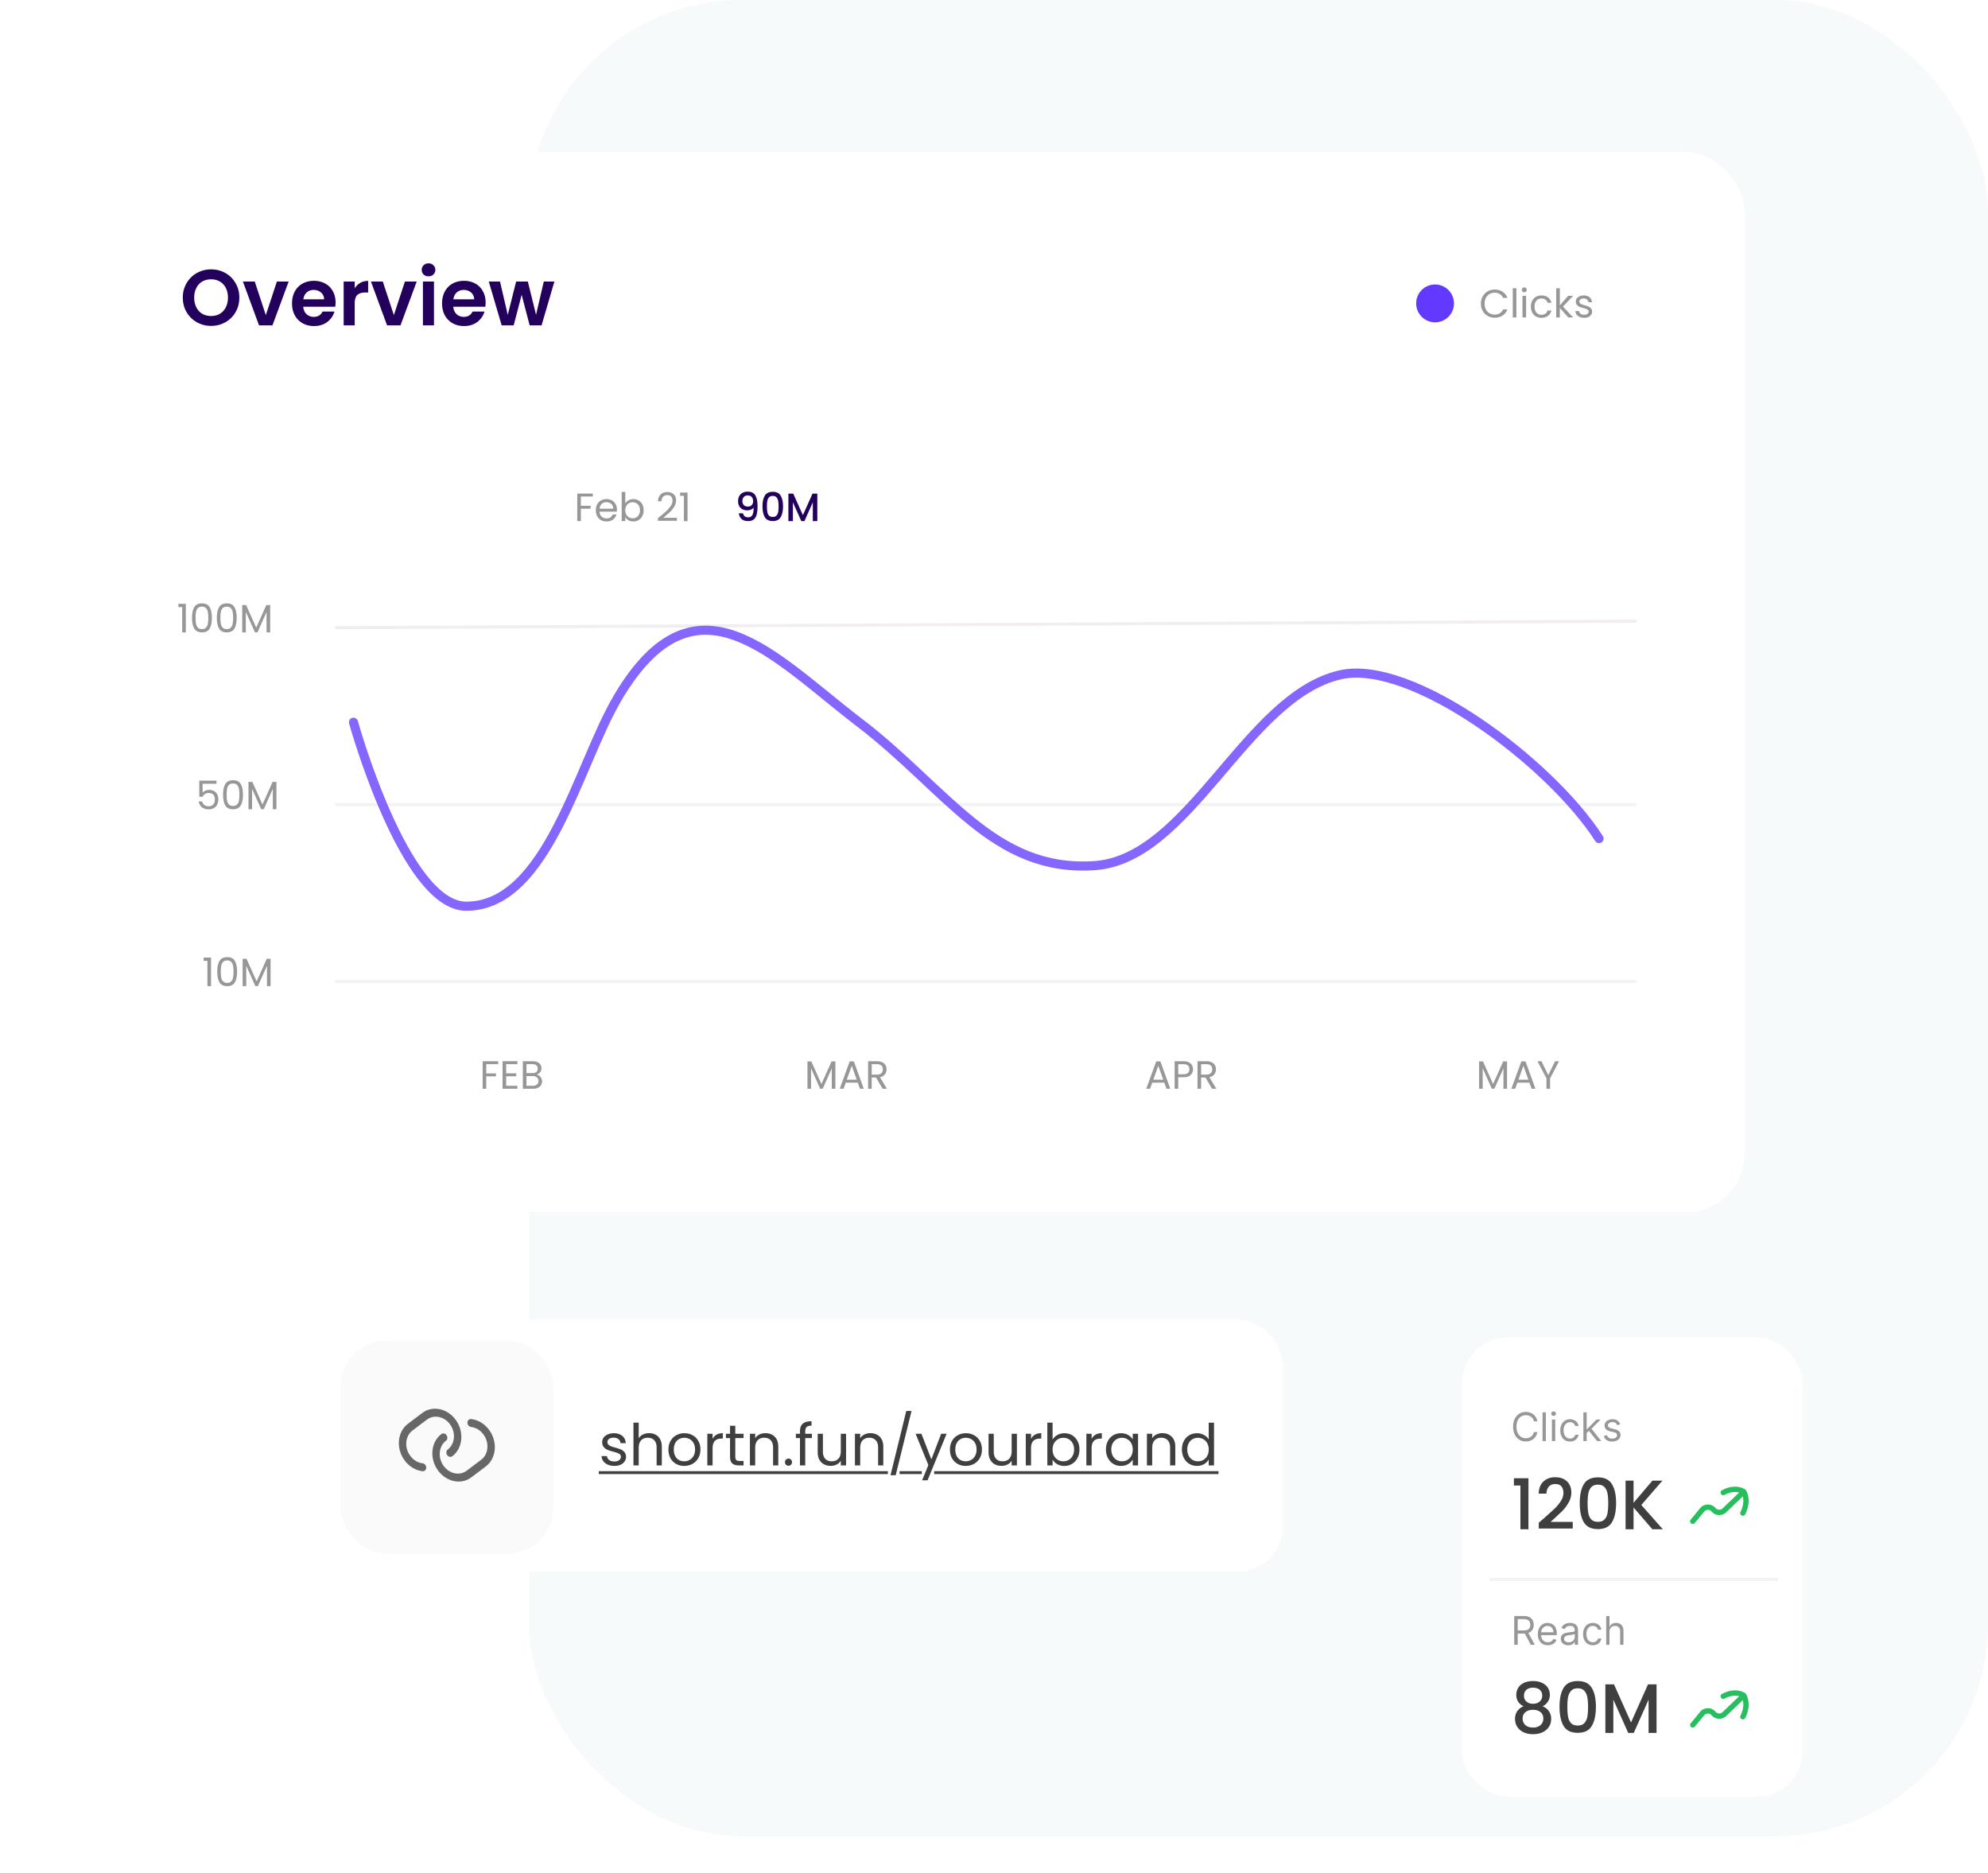 <svg xmlns="http://www.w3.org/2000/svg" width="654" height="616" fill="none" xmlns:v="https://vecta.io/nano"><style><![CDATA[.B{fill:#979699}.C{color-interpolation-filters:sRGB}.D{flood-opacity:0}.E{fill:#3f3f3f}.F{stroke-linecap:round}.G{stroke-opacity:.11}]]></style><rect x="174" width="480" height="604" rx="70" fill="#f5f8fa" fill-opacity=".8"/><g filter="url(#A)"><rect x="103" y="430" width="319" height="83" rx="15" fill="#fff"/><path d="M202.149 478.171c-.798 0-1.514-.133-2.147-.399-.633-.279-1.134-.659-1.501-1.14-.367-.494-.57-1.058-.608-1.691h1.786a1.76 1.76 0 0 0 .722 1.273c.443.329 1.02.494 1.729.494.659 0 1.178-.146 1.558-.437s.57-.659.57-1.102c0-.456-.203-.792-.608-1.007-.405-.228-1.032-.45-1.881-.665-.773-.203-1.406-.405-1.9-.608-.481-.215-.899-.526-1.254-.931-.342-.418-.513-.963-.513-1.634a2.46 2.46 0 0 1 .475-1.463c.317-.443.766-.792 1.349-1.045.583-.266 1.248-.399 1.995-.399 1.153 0 2.084.291 2.793.874s1.089 1.381 1.14 2.394h-1.729c-.038-.545-.26-.982-.665-1.311-.393-.329-.925-.494-1.596-.494-.621 0-1.115.133-1.482.399s-.551.614-.551 1.045c0 .342.108.627.323.855.228.215.507.393.836.532a18.32 18.32 0 0 0 1.406.437c.747.203 1.355.405 1.824.608.469.19.868.481 1.197.874.342.393.519.906.532 1.539 0 .57-.158 1.083-.475 1.539s-.766.817-1.349 1.083c-.57.253-1.229.38-1.976.38zm11.409-10.773c.785 0 1.494.171 2.128.513.633.329 1.127.83 1.482 1.501.367.671.551 1.488.551 2.451V478h-1.71v-5.89c0-1.039-.26-1.83-.779-2.375-.52-.557-1.229-.836-2.128-.836-.912 0-1.641.285-2.185.855-.532.57-.798 1.4-.798 2.489V478h-1.729v-14.06h1.729v5.13c.342-.532.81-.944 1.406-1.235.608-.291 1.285-.437 2.033-.437zm11.526 10.773c-.975 0-1.862-.222-2.66-.665a4.83 4.83 0 0 1-1.862-1.881c-.443-.823-.665-1.773-.665-2.85 0-1.064.228-2.001.684-2.812.469-.823 1.102-1.45 1.9-1.881.798-.443 1.691-.665 2.679-.665s1.881.222 2.679.665c.798.431 1.425 1.051 1.881 1.862.469.811.703 1.754.703 2.831s-.241 2.027-.722 2.85c-.469.811-1.108 1.438-1.919 1.881s-1.71.665-2.698.665zm0-1.52c.621 0 1.203-.146 1.748-.437s.982-.728 1.311-1.311c.342-.583.513-1.292.513-2.128s-.165-1.545-.494-2.128-.76-1.013-1.292-1.292c-.532-.291-1.108-.437-1.729-.437-.633 0-1.216.146-1.748.437-.519.279-.937.709-1.254 1.292s-.475 1.292-.475 2.128c0 .849.152 1.564.456 2.147.317.583.735 1.02 1.254 1.311.519.279 1.089.418 1.71.418zm9.341-7.372c.304-.595.735-1.058 1.292-1.387.57-.329 1.261-.494 2.071-.494v1.786h-.456c-1.938 0-2.907 1.051-2.907 3.154V478h-1.729v-10.412h1.729v1.691zm7.468-.266v6.137c0 .507.108.868.323 1.083.216.203.589.304 1.121.304h1.273V478h-1.558c-.962 0-1.684-.222-2.166-.665s-.722-1.172-.722-2.185v-6.137h-1.349v-1.425h1.349v-2.622h1.729v2.622h2.717v1.425h-2.717zm9.885-1.615c1.267 0 2.293.386 3.078 1.159.786.76 1.178 1.862 1.178 3.306V478h-1.71v-5.89c0-1.039-.259-1.83-.779-2.375-.519-.557-1.228-.836-2.128-.836-.912 0-1.64.285-2.185.855-.532.57-.798 1.4-.798 2.489V478h-1.729v-10.412h1.729v1.482a3.45 3.45 0 0 1 1.387-1.235c.596-.291 1.248-.437 1.957-.437zm7.632 10.716c-.33 0-.608-.114-.836-.342s-.342-.507-.342-.836.114-.608.342-.836.506-.342.836-.342c.316 0 .582.114.798.342.228.228.342.507.342.836s-.114.608-.342.836c-.216.228-.482.342-.798.342zm7.675-9.101H264.9V478h-1.729v-8.987h-1.349v-1.425h1.349v-.741c0-1.165.297-2.014.893-2.546.608-.545 1.577-.817 2.907-.817v1.444c-.76 0-1.299.152-1.615.456-.304.291-.456.779-.456 1.463v.741h2.185v1.425zm11.25-1.425V478h-1.729v-1.539c-.33.532-.792.95-1.387 1.254-.583.291-1.229.437-1.938.437-.811 0-1.539-.165-2.185-.494-.646-.342-1.159-.849-1.539-1.52-.368-.671-.551-1.488-.551-2.451v-6.099h1.71v5.871c0 1.026.259 1.818.779 2.375.519.545 1.228.817 2.128.817.924 0 1.653-.285 2.185-.855s.798-1.4.798-2.489v-5.719h1.729zm7.992-.19c1.267 0 2.293.386 3.078 1.159.785.76 1.178 1.862 1.178 3.306V478h-1.71v-5.89c0-1.039-.26-1.83-.779-2.375-.519-.557-1.229-.836-2.128-.836-.912 0-1.64.285-2.185.855-.532.57-.798 1.4-.798 2.489V478h-1.729v-10.412h1.729v1.482c.342-.532.804-.944 1.387-1.235.595-.291 1.248-.437 1.957-.437zm13.54-7.296l-5.206 21.128h-1.71l5.187-21.128h1.729zm11.544 7.486l-6.27 15.314h-1.786l2.052-5.016-4.199-10.298h1.919l3.268 8.436 3.23-8.436h1.786zm6.28 10.583c-.976 0-1.862-.222-2.66-.665-.786-.443-1.406-1.07-1.862-1.881-.444-.823-.665-1.773-.665-2.85 0-1.064.228-2.001.684-2.812a4.76 4.76 0 0 1 1.9-1.881c.798-.443 1.691-.665 2.679-.665s1.881.222 2.679.665c.798.431 1.425 1.051 1.881 1.862.468.811.703 1.754.703 2.831s-.241 2.027-.722 2.85c-.469.811-1.109 1.438-1.919 1.881s-1.71.665-2.698.665zm0-1.52c.62 0 1.203-.146 1.748-.437s.981-.728 1.311-1.311c.342-.583.513-1.292.513-2.128s-.165-1.545-.494-2.128-.76-1.013-1.292-1.292c-.532-.291-1.109-.437-1.729-.437a3.58 3.58 0 0 0-1.748.437c-.52.279-.938.709-1.254 1.292s-.475 1.292-.475 2.128c0 .849.152 1.564.456 2.147.316.583.734 1.02 1.254 1.311.519.279 1.089.418 1.71.418zm16.846-9.063V478h-1.729v-1.539c-.329.532-.792.95-1.387 1.254-.583.291-1.229.437-1.938.437-.811 0-1.539-.165-2.185-.494-.646-.342-1.159-.849-1.539-1.52-.367-.671-.551-1.488-.551-2.451v-6.099h1.71v5.871c0 1.026.26 1.818.779 2.375.519.545 1.229.817 2.128.817.925 0 1.653-.285 2.185-.855s.798-1.4.798-2.489v-5.719h1.729zm4.648 1.691c.304-.595.735-1.058 1.292-1.387.57-.329 1.26-.494 2.071-.494v1.786h-.456c-1.938 0-2.907 1.051-2.907 3.154V478h-1.729v-10.412h1.729v1.691zm7.088.247c.355-.621.874-1.127 1.558-1.52s1.463-.589 2.337-.589c.937 0 1.78.222 2.527.665s1.336 1.07 1.767 1.881c.431.798.646 1.729.646 2.793 0 1.051-.215 1.989-.646 2.812s-1.026 1.463-1.786 1.919c-.747.456-1.583.684-2.508.684-.899 0-1.691-.196-2.375-.589-.671-.393-1.178-.893-1.52-1.501V478h-1.729v-14.06h1.729v5.586zm7.068 3.23c0-.785-.158-1.469-.475-2.052s-.747-1.026-1.292-1.33c-.532-.304-1.121-.456-1.767-.456-.633 0-1.222.158-1.767.475-.532.304-.963.754-1.292 1.349-.317.583-.475 1.26-.475 2.033 0 .785.158 1.476.475 2.071.329.583.76 1.032 1.292 1.349a3.57 3.57 0 0 0 1.767.456c.646 0 1.235-.152 1.767-.456a3.4 3.4 0 0 0 1.292-1.349c.317-.595.475-1.292.475-2.09zm5.772-3.477c.304-.595.735-1.058 1.292-1.387.57-.329 1.26-.494 2.071-.494v1.786h-.456c-1.938 0-2.907 1.051-2.907 3.154V478h-1.729v-10.412h1.729v1.691zm4.713 3.477c0-1.064.215-1.995.646-2.793.43-.811 1.019-1.438 1.767-1.881.76-.443 1.602-.665 2.527-.665.912 0 1.703.196 2.375.589s1.171.887 1.501 1.482v-1.9h1.748V478h-1.748v-1.938c-.342.608-.855 1.115-1.539 1.52-.672.393-1.457.589-2.356.589-.925 0-1.761-.228-2.508-.684s-1.337-1.096-1.767-1.919-.646-1.761-.646-2.812zm8.816.019c0-.785-.159-1.469-.475-2.052s-.748-1.026-1.292-1.33c-.532-.317-1.121-.475-1.767-.475s-1.235.152-1.767.456-.957.747-1.273 1.33-.475 1.267-.475 2.052c0 .798.158 1.495.475 2.09.316.583.741 1.032 1.273 1.349.532.304 1.121.456 1.767.456s1.235-.152 1.767-.456c.544-.317.975-.766 1.292-1.349.316-.595.475-1.286.475-2.071zm9.743-5.377c1.266 0 2.292.386 3.078 1.159.785.76 1.178 1.862 1.178 3.306V478h-1.71v-5.89c0-1.039-.26-1.83-.779-2.375-.52-.557-1.229-.836-2.128-.836-.912 0-1.641.285-2.185.855-.532.57-.798 1.4-.798 2.489V478h-1.729v-10.412h1.729v1.482c.342-.532.804-.944 1.387-1.235.595-.291 1.247-.437 1.957-.437zm6.434 5.358c0-1.064.215-1.995.646-2.793.431-.811 1.02-1.438 1.767-1.881.76-.443 1.609-.665 2.546-.665.811 0 1.564.19 2.261.57.697.367 1.229.855 1.596 1.463v-5.51h1.748V478h-1.748v-1.957c-.342.621-.849 1.134-1.52 1.539-.671.393-1.457.589-2.356.589-.925 0-1.767-.228-2.527-.684-.747-.456-1.336-1.096-1.767-1.919s-.646-1.761-.646-2.812zm8.816.019c0-.785-.158-1.469-.475-2.052s-.747-1.026-1.292-1.33c-.532-.317-1.121-.475-1.767-.475s-1.235.152-1.767.456-.956.747-1.273 1.33-.475 1.267-.475 2.052c0 .798.158 1.495.475 2.09.317.583.741 1.032 1.273 1.349.532.304 1.121.456 1.767.456s1.235-.152 1.767-.456a3.4 3.4 0 0 0 1.292-1.349c.317-.595.475-1.286.475-2.071z" class="E"/><path d="M197 479.9h95.097v.95H197v-.95zm98.942 0h7.303v.95h-7.303v-.95zm11.375 0h93.529v.95h-93.529v-.95z" class="E"/><rect x="112" y="437" width="70" height="70" rx="15" fill="#fafafa"/><path d="M161.066 466.552c2.72 3.925 2.162 9.211-1.246 11.785l-4.753 3.589c-3.408 2.573-8.394 1.474-11.114-2.451s-2.162-9.211 1.245-11.784c.525-.396 1.29-.229 1.71.377s.333 1.417-.192 1.813c-2.359 1.781-2.745 5.442-.862 8.158s5.336 3.479 7.694 1.697l4.754-3.589c2.359-1.782 2.746-5.442.862-8.159-1.023-1.476-2.551-2.433-4.192-2.627-.672-.079-1.207-.726-1.196-1.445s.565-1.235 1.236-1.159c2.369.28 4.576 1.663 6.054 3.795zm-22.038 10.757c-1.64-.193-3.169-1.151-4.192-2.627-1.884-2.717-1.497-6.377.862-8.159l4.754-3.589c2.358-1.782 5.811-1.02 7.694 1.697s1.497 6.377-.862 8.158c-.525.396-.612 1.207-.192 1.813s1.185.773 1.71.377c3.407-2.573 3.966-7.86 1.245-11.784s-7.706-5.025-11.114-2.451l-4.753 3.589c-3.408 2.573-3.966 7.86-1.246 11.785 1.478 2.131 3.684 3.514 6.054 3.795.294.033.565-.045.778-.206.274-.207.452-.548.458-.951.011-.719-.525-1.367-1.196-1.446v-.001z" fill="#676767"/></g><g filter="url(#B)"><g clip-path="url(#G)"><path stroke="#bebebe" stroke-width=".5" d="M289.25 210v116"/><g filter="url(#C)"><circle cx="289" cy="196" r="8" fill="#3e00c2"/><circle cx="289" cy="196" r="5.5" stroke="#fff" stroke-width="5"/></g><rect width="778.015" height="348.551" rx="12" transform="matrix(1 0 0 -1 25 394.551)" fill="#fff"/><path d="M69.451 103.191c-1.699 0-3.259-.399-4.68-1.196a8.96 8.96 0 0 1-3.38-3.303c-.832-1.421-1.248-3.025-1.248-4.81 0-1.768.416-3.354 1.248-4.758a8.9 8.9 0 0 1 3.38-3.328c1.421-.797 2.981-1.196 4.68-1.196 1.716 0 3.276.399 4.68 1.196 1.421.797 2.539 1.907 3.354 3.328.832 1.404 1.248 2.99 1.248 4.758 0 1.785-.416 3.389-1.248 4.81a8.77 8.77 0 0 1-3.354 3.303c-1.421.797-2.981 1.196-4.68 1.196zm0-3.251c1.092 0 2.054-.243 2.886-.728.832-.503 1.482-1.213 1.95-2.132s.702-1.985.702-3.198-.234-2.271-.702-3.172c-.468-.919-1.118-1.621-1.95-2.106s-1.794-.728-2.886-.728-2.063.243-2.912.728c-.832.485-1.482 1.187-1.95 2.106-.468.901-.702 1.959-.702 3.172s.234 2.279.702 3.198 1.118 1.629 1.95 2.132c.849.485 1.82.728 2.912.728zm17.996-.286l3.64-11.05h3.874l-5.33 14.404h-4.42l-5.304-14.404h3.9l3.64 11.05zm22.948-4.16c0 .52-.034.988-.104 1.404h-10.53c.087 1.04.451 1.855 1.092 2.444s1.43.885 2.366.885c1.352 0 2.314-.581 2.886-1.743h3.926c-.416 1.387-1.213 2.531-2.392 3.433-1.178.884-2.626 1.326-4.342 1.326-1.386 0-2.634-.304-3.744-.91a6.7 6.7 0 0 1-2.574-2.626c-.607-1.127-.91-2.427-.91-3.9 0-1.491.303-2.799.91-3.926s1.456-1.993 2.548-2.6 2.349-.91 3.77-.91c1.37 0 2.592.295 3.666.884 1.092.589 1.933 1.43 2.522 2.522.607 1.075.91 2.314.91 3.718zm-3.77-1.04c-.017-.936-.355-1.681-1.014-2.236-.658-.572-1.464-.858-2.418-.858-.901 0-1.664.277-2.288.832-.606.537-.979 1.291-1.118 2.262h6.838zm10.067-3.614c.468-.763 1.075-1.361 1.82-1.794.763-.433 1.629-.65 2.6-.65v3.822h-.962c-1.144 0-2.011.269-2.6.806-.572.537-.858 1.473-.858 2.808v7.177h-3.64V88.605h3.64v2.236zm12.878 8.814l3.64-11.05h3.874l-5.33 14.404h-4.42l-5.304-14.404h3.9l3.64 11.05zm11.404-12.766c-.641 0-1.178-.199-1.612-.598-.416-.416-.624-.927-.624-1.534s.208-1.109.624-1.508c.434-.416.971-.624 1.612-.624s1.17.208 1.586.624c.434.399.65.901.65 1.508a2.04 2.04 0 0 1-.65 1.534c-.416.399-.944.598-1.586.598zm1.794 1.716v14.404h-3.64V88.605h3.64zm16.987 6.89c0 .52-.035.988-.104 1.404h-10.53c.086 1.04.45 1.855 1.092 2.444s1.43.885 2.366.885c1.352 0 2.314-.581 2.886-1.743h3.926c-.416 1.387-1.214 2.531-2.392 3.433-1.179.884-2.626 1.326-4.342 1.326-1.387 0-2.635-.304-3.744-.91a6.7 6.7 0 0 1-2.574-2.626c-.607-1.127-.91-2.427-.91-3.9 0-1.491.303-2.799.91-3.926s1.456-1.993 2.548-2.6 2.348-.91 3.77-.91c1.369 0 2.591.295 3.666.884a6.1 6.1 0 0 1 2.522 2.522c.606 1.075.91 2.314.91 3.718zm-3.77-1.04c-.018-.936-.356-1.681-1.014-2.236-.659-.572-1.465-.858-2.418-.858-.902 0-1.664.277-2.288.832-.607.537-.98 1.291-1.118 2.262h6.838zm26.394-5.85l-4.212 14.404h-3.926l-2.626-10.062-2.626 10.063h-3.952l-4.238-14.404h3.692l2.548 10.972 2.756-10.972h3.848l2.704 10.946 2.548-10.946h3.484z" fill="#23005b"/><circle cx="472.099" cy="95.793" r="6.224" fill="#6139ff"/><path d="M487.181 95.882c0-.884.199-1.677.598-2.379.399-.711.94-1.265 1.625-1.664.693-.399 1.46-.598 2.301-.598.988 0 1.85.238 2.587.715s1.274 1.153 1.612 2.028h-1.417c-.251-.546-.615-.966-1.092-1.261-.468-.295-1.031-.442-1.69-.442-.633 0-1.2.147-1.703.442s-.897.715-1.183 1.261c-.286.537-.429 1.17-.429 1.898 0 .719.143 1.352.429 1.898.286.537.68.953 1.183 1.248s1.07.442 1.703.442c.659 0 1.222-.143 1.69-.429.477-.295.841-.715 1.092-1.261h1.417c-.338.867-.875 1.538-1.612 2.015-.737.468-1.599.702-2.587.702-.841 0-1.608-.195-2.301-.585a4.37 4.37 0 0 1-1.625-1.651c-.399-.702-.598-1.495-.598-2.379zm11.667-5.083v9.62h-1.183v-9.62h1.183zm2.627 1.339a.78.78 0 0 1-.572-.234c-.156-.156-.234-.347-.234-.572s.078-.416.234-.572a.78.78 0 0 1 .572-.234.72.72 0 0 1 .546.234c.156.156.234.347.234.572s-.078.416-.234.572a.72.72 0 0 1-.546.234zm.572 1.157v7.124h-1.183v-7.124h1.183zm1.574 3.549c0-.737.148-1.378.442-1.924.295-.555.702-.984 1.222-1.287.529-.303 1.131-.455 1.807-.455.876 0 1.595.212 2.158.637.572.425.949 1.014 1.131 1.768h-1.274c-.121-.433-.359-.776-.715-1.027-.346-.251-.78-.377-1.3-.377-.676 0-1.222.234-1.638.702-.416.459-.624 1.114-.624 1.963 0 .858.208 1.521.624 1.989s.962.702 1.638.702c.52 0 .954-.121 1.3-.364s.585-.589.715-1.04h1.274a3.16 3.16 0 0 1-1.144 1.755c-.572.434-1.287.65-2.145.65-.676 0-1.278-.151-1.807-.455a3.18 3.18 0 0 1-1.222-1.287c-.294-.555-.442-1.205-.442-1.95zm12.317 3.575l-2.795-3.146v3.146h-1.183v-9.62h1.183v5.655l2.743-3.159h1.651l-3.354 3.549 3.367 3.575h-1.612zm5.234.117c-.546 0-1.035-.091-1.469-.273-.433-.19-.775-.45-1.027-.78a2.11 2.11 0 0 1-.416-1.157h1.222c.035.355.2.646.494.871.304.225.698.338 1.183.338.451 0 .806-.1 1.066-.299s.39-.451.39-.754c0-.312-.138-.542-.416-.689-.277-.156-.706-.308-1.287-.455-.528-.139-.962-.277-1.3-.416-.329-.147-.615-.36-.858-.637-.234-.286-.351-.659-.351-1.118a1.69 1.69 0 0 1 .325-1.001c.217-.303.525-.542.923-.715.399-.182.854-.273 1.365-.273.789 0 1.426.199 1.911.598s.746.945.78 1.638h-1.183a1.21 1.21 0 0 0-.455-.897c-.268-.225-.632-.338-1.092-.338-.424 0-.762.091-1.014.273s-.377.42-.377.715a.82.82 0 0 0 .221.585c.156.147.347.269.572.364.234.087.555.186.962.299.512.139.928.277 1.248.416.321.13.594.329.819.598.234.269.356.62.364 1.053a1.8 1.8 0 0 1-.325 1.053c-.216.312-.524.559-.923.741-.39.174-.84.26-1.352.26z" class="B"/><path transform="matrix(1 -.005 .004 1 110.063 202.966)" stroke="#f2edee" d="M.5-.5h427.433" class="F"/><path d="M163.904 345.055v.962h-3.939v3.055h3.198v.962h-3.198v4.082h-1.183v-9.061h5.122zm2.612.962v3.029h3.302v.975h-3.302v3.12h3.692v.975h-4.875v-9.074h4.875v.975h-3.692zm10.019 3.432c.329.052.628.187.897.403a2.28 2.28 0 0 1 .65.806c.165.321.247.663.247 1.027 0 .46-.117.876-.351 1.248-.234.364-.576.655-1.027.871-.442.208-.966.312-1.573.312h-3.38v-9.061h3.25c.615 0 1.14.104 1.573.312.433.2.758.473.975.819a2.16 2.16 0 0 1 .325 1.17c0 .538-.147.984-.442 1.339-.286.347-.667.598-1.144.754zm-3.354-.481h1.989c.555 0 .984-.13 1.287-.39s.455-.619.455-1.079-.152-.819-.455-1.079-.741-.39-1.313-.39h-1.963v2.938zm2.093 4.173c.589 0 1.049-.138 1.378-.416s.494-.663.494-1.157c0-.502-.173-.897-.52-1.183-.347-.294-.81-.442-1.391-.442h-2.054v3.198h2.093z" class="B"/><path d="M274.82 345.12v8.996h-1.183v-6.708l-2.99 6.708h-.832l-3.003-6.721v6.721h-1.183v-8.996h1.274l3.328 7.436 3.328-7.436h1.261zm7.363 6.981h-3.952l-.728 2.015h-1.248l3.276-9.009h1.365l3.263 9.009h-1.248l-.728-2.015zm-.338-.962l-1.638-4.576-1.638 4.576h3.276zm8.513 2.977l-2.158-3.705h-1.43v3.705h-1.183v-9.061h2.925c.684 0 1.261.117 1.729.351.476.234.832.551 1.066.949s.351.854.351 1.365c0 .624-.182 1.175-.546 1.651-.356.477-.893.793-1.612.949l2.275 3.796h-1.417zm-3.588-4.654h1.742c.641 0 1.122-.156 1.443-.468.32-.32.481-.745.481-1.274 0-.537-.161-.953-.481-1.248-.312-.294-.793-.442-1.443-.442h-1.742v3.432z" class="B"/><path d="M383.02 352.101h-3.952l-.728 2.015h-1.248l3.276-9.009h1.365l3.263 9.009h-1.248l-.728-2.015zm-.338-.962l-1.638-4.576-1.638 4.576h3.276zm9.799-3.432c0 .754-.26 1.383-.78 1.885-.511.494-1.295.741-2.353.741h-1.742v3.783h-1.183v-9.061h2.925c1.023 0 1.799.247 2.327.741.538.494.806 1.131.806 1.911zm-3.133 1.651c.659 0 1.144-.143 1.456-.429s.468-.693.468-1.222c0-1.118-.641-1.677-1.924-1.677h-1.742v3.328h1.742zm9.375 4.758l-2.158-3.705h-1.43v3.705h-1.183v-9.061h2.925c.684 0 1.261.117 1.729.351.476.234.832.551 1.066.949s.351.854.351 1.365c0 .624-.182 1.175-.546 1.651-.356.477-.893.793-1.612.949l2.275 3.796h-1.417zm-3.588-4.654h1.742c.641 0 1.122-.156 1.443-.468.32-.32.481-.745.481-1.274 0-.537-.161-.953-.481-1.248-.312-.294-.793-.442-1.443-.442h-1.742v3.432z" class="B"/><path d="M495.777 345.12v8.996h-1.183v-6.708l-2.99 6.708h-.832l-3.003-6.721v6.721h-1.183v-8.996h1.274l3.328 7.436 3.328-7.436h1.261zm7.362 6.981h-3.952l-.728 2.015h-1.248l3.276-9.009h1.365l3.263 9.009h-1.248l-.728-2.015zm-.338-.962l-1.638-4.576-1.638 4.576h3.276zm10.086-6.084l-2.951 5.642v3.419h-1.183v-3.419l-2.964-5.642h1.313l2.236 4.589 2.236-4.589h1.313z" class="B"/><path stroke="#979699" d="M110.563 318.831H537.99" class="F G"/><path stroke="#979699" d="M110.563 260.64H537.99" class="F G"/><g filter="url(#D)" class="F"><path d="M116.287 228.562s16.763 60.51 37.103 60.51c26.687 0 36.783-46.452 49.795-68.519 25.711-43.603 51.423-13.348 79.412 8.009 29.053 22.168 44.23 49.415 77.46 47.162 31.38-2.127 49.745-55.493 80.714-62.735 23.619-5.523 69.507 29.164 85.27 53.837" stroke="#8566ff" stroke-width="3"/></g><path d="M66.988 312.045v-1.079h2.444v9.399h-1.196v-8.32h-1.248zm4.476 3.523c0-1.49.243-2.652.728-3.484.485-.84 1.335-1.261 2.548-1.261 1.205 0 2.05.421 2.535 1.261.485.832.728 1.994.728 3.484 0 1.517-.243 2.696-.728 3.536s-1.33 1.261-2.535 1.261c-1.213 0-2.063-.42-2.548-1.261s-.728-2.019-.728-3.536zm5.369 0c0-.754-.052-1.391-.156-1.911-.095-.528-.299-.953-.611-1.274-.303-.32-.745-.481-1.326-.481-.589 0-1.04.161-1.352.481-.303.321-.507.746-.611 1.274-.095.52-.143 1.157-.143 1.911 0 .78.048 1.435.143 1.963.104.529.308.954.611 1.274.312.321.763.481 1.352.481.581 0 1.023-.16 1.326-.481.312-.32.516-.745.611-1.274.104-.528.156-1.183.156-1.963zm12.18-4.199v8.996H87.83v-6.708l-2.99 6.708h-.832l-3.003-6.721v6.721h-1.183v-8.996h1.274l3.328 7.436 3.328-7.436h1.261z" class="B"/><path d="M71.218 253.803h-4.563v2.964c.199-.278.494-.503.884-.676.39-.182.81-.273 1.261-.273.719 0 1.304.151 1.755.455a2.44 2.44 0 0 1 .962 1.157c.199.468.299.966.299 1.495 0 .624-.117 1.183-.351 1.677s-.594.884-1.079 1.17c-.477.286-1.07.429-1.781.429-.91 0-1.647-.234-2.21-.702s-.906-1.092-1.027-1.872h1.157c.113.494.351.879.715 1.157s.823.416 1.378.416c.685 0 1.2-.204 1.547-.611.347-.416.52-.962.52-1.638s-.173-1.196-.52-1.56c-.347-.373-.858-.559-1.534-.559-.459 0-.862.112-1.209.338a1.88 1.88 0 0 0-.741.897h-1.118v-5.304h5.655v1.04zm2.17 3.575c0-1.491.243-2.652.728-3.484.485-.841 1.335-1.261 2.548-1.261 1.205 0 2.05.42 2.535 1.261.485.832.728 1.993.728 3.484 0 1.516-.243 2.695-.728 3.536s-1.33 1.261-2.535 1.261c-1.213 0-2.063-.421-2.548-1.261s-.728-2.02-.728-3.536zm5.369 0c0-.754-.052-1.391-.156-1.911-.095-.529-.299-.954-.611-1.274-.303-.321-.745-.481-1.326-.481-.589 0-1.04.16-1.352.481-.303.32-.507.745-.611 1.274-.095.52-.143 1.157-.143 1.911 0 .78.048 1.434.143 1.963.104.528.308.953.611 1.274.312.32.763.481 1.352.481.581 0 1.023-.161 1.326-.481.312-.321.516-.746.611-1.274.104-.529.156-1.183.156-1.963zm12.18-4.199v8.996h-1.183v-6.708l-2.99 6.708h-.832l-3.003-6.721v6.721h-1.183v-8.996h1.274l3.328 7.436 3.328-7.436h1.261z" class="B"/><path d="M58.689 195.68v-1.079h2.444V204h-1.196v-8.32h-1.248zm4.476 3.523c0-1.491.243-2.652.728-3.484.485-.841 1.335-1.261 2.548-1.261 1.205 0 2.05.42 2.535 1.261.485.832.728 1.993.728 3.484 0 1.517-.243 2.695-.728 3.536S67.646 204 66.441 204c-1.213 0-2.063-.42-2.548-1.261s-.728-2.019-.728-3.536zm5.369 0c0-.754-.052-1.391-.156-1.911-.095-.529-.299-.953-.611-1.274-.303-.321-.745-.481-1.326-.481-.589 0-1.04.16-1.352.481-.303.321-.507.745-.611 1.274-.095.52-.143 1.157-.143 1.911 0 .78.048 1.434.143 1.963.104.529.308.953.611 1.274.312.321.763.481 1.352.481.581 0 1.023-.16 1.326-.481.312-.321.516-.745.611-1.274.104-.529.156-1.183.156-1.963zm2.794 0c0-1.491.243-2.652.728-3.484.485-.841 1.335-1.261 2.548-1.261 1.205 0 2.05.42 2.535 1.261.485.832.728 1.993.728 3.484 0 1.517-.243 2.695-.728 3.536S75.809 204 74.605 204c-1.213 0-2.063-.42-2.548-1.261s-.728-2.019-.728-3.536zm5.369 0c0-.754-.052-1.391-.156-1.911-.095-.529-.299-.953-.611-1.274-.303-.321-.745-.481-1.326-.481-.589 0-1.04.16-1.352.481-.303.321-.507.745-.611 1.274-.095.52-.143 1.157-.143 1.911 0 .78.048 1.434.143 1.963.104.529.308.953.611 1.274.312.321.763.481 1.352.481.581 0 1.023-.16 1.326-.481.312-.321.516-.745.611-1.274.104-.529.156-1.183.156-1.963zm12.18-4.199V204h-1.183v-6.708L84.705 204h-.832l-3.003-6.721V204h-1.183v-8.996h1.274l3.328 7.436 3.328-7.436h1.261z" class="B"/><g filter="url(#E)"><path d="M175.416 149.221a2 2 0 0 1 2-2h111.146a2 2 0 0 1 2 2v26.083a2 2 0 0 1-2 2h-40.564a1.99 1.99 0 0 0-.917.223l-14.682 7.577a2 2 0 0 1-1.91-.04l-13.118-7.496c-.302-.173-.644-.264-.992-.264h-38.963a2 2 0 0 1-2-2v-26.083z" fill="#fff"/></g><path d="M195.025 158.347v.962h-3.939v3.055h3.198v.962h-3.198v4.082h-1.183v-9.061h5.122zm7.929 5.226c0 .225-.013.463-.039.715h-5.694c.043.702.281 1.252.715 1.651.442.39.975.585 1.599.585.511 0 .936-.117 1.274-.351.346-.243.589-.564.728-.962h1.274a3.1 3.1 0 0 1-1.144 1.677c-.572.424-1.283.637-2.132.637-.676 0-1.283-.152-1.82-.455-.529-.304-.945-.733-1.248-1.287-.304-.564-.455-1.214-.455-1.95s.147-1.383.442-1.937a3.06 3.06 0 0 1 1.235-1.274c.537-.304 1.152-.455 1.846-.455.676 0 1.274.147 1.794.442s.918.702 1.196 1.222c.286.511.429 1.092.429 1.742zm-1.222-.247c0-.451-.1-.837-.299-1.157a1.88 1.88 0 0 0-.819-.741c-.338-.174-.715-.26-1.131-.26-.598 0-1.11.19-1.534.572-.416.381-.655.91-.715 1.586h4.498zm3.966-1.716c.243-.425.598-.772 1.066-1.04a3.15 3.15 0 0 1 1.599-.403c.641 0 1.218.151 1.729.455a3.21 3.21 0 0 1 1.209 1.287c.295.546.442 1.183.442 1.911 0 .719-.147 1.36-.442 1.924s-.702 1.001-1.222 1.313c-.511.312-1.083.468-1.716.468-.615 0-1.157-.135-1.625-.403-.459-.269-.806-.611-1.04-1.027v1.313h-1.183v-9.62h1.183v3.822zm4.836 2.21c0-.538-.108-1.006-.325-1.404s-.511-.702-.884-.91c-.364-.208-.767-.312-1.209-.312-.433 0-.836.108-1.209.325-.364.208-.659.515-.884.923-.217.398-.325.862-.325 1.391 0 .537.108 1.009.325 1.417.225.398.52.706.884.923a2.44 2.44 0 0 0 1.209.312c.442 0 .845-.104 1.209-.312.373-.217.667-.525.884-.923.217-.408.325-.884.325-1.43zm5.894 2.639l2.587-2.171a10.62 10.62 0 0 0 1.573-1.781c.433-.624.65-1.235.65-1.833 0-.564-.139-1.006-.416-1.326-.269-.33-.706-.494-1.313-.494-.589 0-1.049.186-1.378.559-.321.364-.494.853-.52 1.469h-1.144c.035-.971.329-1.721.884-2.249s1.27-.793 2.145-.793c.893 0 1.599.247 2.119.741.529.494.793 1.174.793 2.041 0 .719-.217 1.421-.65 2.106a9.29 9.29 0 0 1-1.456 1.794l-2.093 1.794h4.472v.988h-6.253v-.845zm7.309-7.371v-1.079h2.444v9.399h-1.196v-8.32h-1.248z" class="B"/><path d="M244.433 164.834c.086.433.273.762.559.988s.671.338 1.157.338c.615 0 1.066-.243 1.352-.728s.429-1.313.429-2.483c-.208.294-.503.524-.884.689-.373.156-.78.234-1.222.234-.564 0-1.075-.113-1.534-.338-.46-.234-.824-.577-1.092-1.027-.26-.46-.39-1.014-.39-1.664 0-.954.277-1.712.832-2.275.563-.572 1.334-.858 2.314-.858 1.178 0 2.015.394 2.509 1.183.502.78.754 1.98.754 3.601 0 1.118-.096 2.032-.286 2.743-.182.71-.503 1.248-.962 1.612s-1.097.546-1.911.546c-.928 0-1.643-.243-2.145-.728s-.785-1.097-.845-1.833h1.365zm1.651-2.21c.52 0 .927-.161 1.222-.481.303-.33.455-.763.455-1.3 0-.598-.161-1.062-.481-1.391-.312-.338-.741-.507-1.287-.507s-.98.173-1.3.52c-.312.338-.468.784-.468 1.339 0 .528.151.966.455 1.313.312.338.78.507 1.404.507zm4.755-.078c0-1.5.251-2.67.754-3.51.511-.85 1.386-1.274 2.626-1.274s2.11.424 2.613 1.274c.511.84.767 2.01.767 3.51 0 1.516-.256 2.704-.767 3.562-.503.849-1.374 1.274-2.613 1.274s-2.115-.425-2.626-1.274c-.503-.858-.754-2.046-.754-3.562zm5.304 0c0-.702-.048-1.296-.143-1.781-.087-.486-.269-.88-.546-1.183-.278-.312-.689-.468-1.235-.468s-.958.156-1.235.468c-.278.303-.464.697-.559 1.183-.087.485-.13 1.079-.13 1.781 0 .728.043 1.339.13 1.833s.268.892.546 1.196c.286.303.702.455 1.248.455s.957-.152 1.235-.455c.286-.304.472-.702.559-1.196s.13-1.105.13-1.833zm12.735-4.173v9.035h-1.482v-6.188l-2.756 6.188h-1.027l-2.769-6.188v6.188h-1.482v-9.035h1.599l3.172 7.085 3.159-7.085h1.586z" fill="#23005b"/></g></g><g filter="url(#F)"><rect x="481" y="436" width="112" height="151" rx="15" fill="#fff"/><path d="M505.753 463.5h-1.145c-.068-.329-.186-.619-.356-.868a2.38 2.38 0 0 0-.609-.628c-.237-.172-.5-.301-.789-.388s-.591-.129-.905-.129c-.573 0-1.091.145-1.556.434s-.829.716-1.103 1.279-.406 1.254-.406 2.073.135 1.509.406 2.073.641.989 1.103 1.278.983.434 1.556.434c.314 0 .615-.043.905-.129a2.65 2.65 0 0 0 .789-.383 2.43 2.43 0 0 0 .609-.633 2.41 2.41 0 0 0 .356-.868h1.145c-.086.484-.243.916-.471 1.298a3.57 3.57 0 0 1-.849.974 3.75 3.75 0 0 1-1.141.605 4.26 4.26 0 0 1-1.343.207c-.806 0-1.524-.197-2.151-.591s-1.122-.954-1.482-1.68-.54-1.588-.54-2.585.18-1.859.54-2.585.854-1.287 1.482-1.681 1.345-.591 2.151-.591a4.23 4.23 0 0 1 1.343.208c.422.138.802.342 1.141.609s.621.588.849.97.385.811.471 1.297zm2.792-2.955V470h-1.09v-9.455h1.09zM510.54 470v-7.091h1.09V470h-1.09zm.554-8.273c-.212 0-.395-.072-.549-.217s-.226-.318-.226-.521.075-.377.226-.522.337-.217.549-.217a.76.76 0 0 1 .545.217.69.69 0 0 1 .231.522c0 .203-.077.377-.231.521a.76.76 0 0 1-.545.217zm5.412 8.421c-.665 0-1.237-.157-1.718-.471s-.849-.746-1.108-1.297-.387-1.181-.387-1.889c0-.72.132-1.355.397-1.906s.64-.987 1.117-1.297 1.04-.471 1.68-.471c.499 0 .948.092 1.348.277s.728.443.984.775.414.72.475 1.164h-1.089a1.69 1.69 0 0 0-.554-.859c-.283-.252-.665-.379-1.145-.379a1.91 1.91 0 0 0-1.117.333c-.317.218-.565.528-.744.928s-.263.863-.263 1.399c0 .547.086 1.024.259 1.431s.421.721.738.946.696.337 1.127.337c.283 0 .54-.049.771-.148s.426-.24.586-.424a1.64 1.64 0 0 0 .342-.665h1.089c-.061.418-.214.795-.457 1.131s-.559.597-.956.794-.852.291-1.375.291zm5.396-2.733l-.018-1.348h.222l3.102-3.158h1.348l-3.306 3.342h-.092l-1.256 1.164zM520.887 470v-9.455h1.089V470h-1.089zm4.505 0l-2.769-3.509.775-.757 3.379 4.266h-1.385zm7.589-5.503l-.979.277c-.061-.163-.152-.321-.272-.475s-.277-.287-.48-.388-.464-.152-.781-.152c-.433 0-.795.1-1.084.3s-.43.447-.43.752c0 .271.099.485.296.642s.504.288.923.392l1.053.259c.634.154 1.106.389 1.417.706s.466.719.466 1.214a1.8 1.8 0 0 1-.351 1.09c-.231.32-.554.572-.969.757s-.899.277-1.45.277c-.723 0-1.322-.157-1.796-.471s-.774-.773-.9-1.376l1.034-.258c.099.381.285.667.559.858s.638.287 1.085.287c.508 0 .911-.108 1.209-.324s.453-.48.453-.784c0-.247-.087-.453-.259-.619s-.437-.296-.794-.379l-1.182-.277c-.649-.153-1.126-.392-1.431-.715s-.452-.734-.452-1.224c0-.4.112-.754.337-1.061a2.29 2.29 0 0 1 .928-.725c.394-.176.84-.263 1.338-.263.702 0 1.253.154 1.653.461a2.49 2.49 0 0 1 .859 1.219z" class="B"/><path d="M498.145 537v-9.455h3.194c.739 0 1.345.127 1.819.379s.825.592 1.053 1.029.342.935.342 1.492-.114 1.051-.342 1.481-.577.77-1.048 1.016-1.073.365-1.805.365h-2.585v-1.034h2.548c.505 0 .911-.074 1.219-.222s.535-.357.674-.628.212-.6.212-.978-.071-.71-.212-.993-.368-.502-.679-.655-.722-.236-1.232-.236h-2.013V537h-1.145zm4.45-4.247l2.327 4.247h-1.33l-2.289-4.247h1.292zm6.614 4.395c-.683 0-1.272-.151-1.768-.453s-.872-.729-1.14-1.274-.397-1.185-.397-1.911.132-1.367.397-1.921.64-.991 1.117-1.301 1.04-.471 1.681-.471c.369 0 .734.061 1.094.184a2.72 2.72 0 0 1 .983.601c.296.273.531.637.706 1.089s.264 1.01.264 1.671v.462h-5.466v-.942h4.358c0-.4-.08-.757-.241-1.071s-.381-.562-.674-.743a1.88 1.88 0 0 0-1.024-.273c-.434 0-.81.108-1.127.324s-.555.489-.725.831a2.44 2.44 0 0 0-.253 1.098v.628c0 .536.092.99.277 1.362s.447.651.78.845.718.286 1.158.286c.287 0 .545-.04.776-.12s.435-.206.605-.369.3-.373.392-.619l1.053.296a2.33 2.33 0 0 1-.559.941c-.261.268-.585.477-.969.628s-.817.222-1.298.222zm6.68.018c-.449 0-.857-.084-1.223-.254s-.657-.42-.872-.743-.324-.72-.324-1.182c0-.406.08-.735.24-.988s.374-.455.642-.6.563-.252.887-.323l.983-.175 1.048-.125c.271-.031.468-.082.591-.152s.189-.194.189-.37v-.037c0-.455-.125-.809-.374-1.061s-.62-.379-1.122-.379c-.52 0-.928.114-1.223.342s-.503.47-.623.729l-1.034-.369c.184-.431.43-.767.738-1.007s.65-.412 1.016-.508a4.23 4.23 0 0 1 1.089-.147 4.26 4.26 0 0 1 .785.083c.299.052.586.161.863.328s.513.417.697.752.277.785.277 1.348V537h-1.089v-.96h-.055c-.074.154-.197.318-.37.494s-.401.324-.688.448-.635.184-1.048.184zm.167-.978c.431 0 .794-.085 1.089-.254a1.73 1.73 0 0 0 .674-.656 1.67 1.67 0 0 0 .231-.845v-.997c-.046.055-.148.106-.305.152a4.94 4.94 0 0 1-.535.116l-.587.083-.457.055a4.19 4.19 0 0 0-.794.18c-.243.08-.44.202-.59.365s-.222.379-.222.656c0 .378.14.664.42.858s.642.287 1.076.287zm7.953.96c-.665 0-1.238-.157-1.718-.471s-.849-.746-1.108-1.297-.387-1.181-.387-1.889c0-.72.132-1.355.397-1.906s.64-.987 1.117-1.297 1.04-.471 1.68-.471c.499 0 .948.092 1.348.277s.728.443.984.775.413.72.475 1.164h-1.089c-.084-.323-.268-.61-.554-.859s-.665-.379-1.145-.379a1.91 1.91 0 0 0-1.117.333c-.317.218-.565.528-.744.928s-.263.863-.263 1.399c0 .547.086 1.024.259 1.431s.421.721.738.946.696.337 1.127.337c.283 0 .54-.049.771-.148s.426-.24.586-.424a1.64 1.64 0 0 0 .342-.665h1.089c-.062.418-.214.795-.457 1.131s-.559.597-.956.794-.852.291-1.375.291zm5.47-4.414V537h-1.089v-9.455h1.089v3.472h.093a2 2 0 0 1 .747-.872c.336-.219.782-.328 1.339-.328.483 0 .907.097 1.27.291s.645.484.845.881.304.896.304 1.505V537h-1.089v-4.432c0-.563-.146-.999-.439-1.306s-.691-.467-1.205-.467c-.357 0-.677.076-.96.227a1.65 1.65 0 0 0-.665.66c-.16.289-.24.64-.24 1.052z" class="B"/><path d="M498.035 484.625v-2.392h4.784V499h-2.645v-14.375h-2.139zm9.835 10.81l3.473-3.128c.859-.828 1.572-1.687 2.139-2.576s.851-1.779.851-2.668c0-.92-.222-1.641-.667-2.162-.429-.521-1.112-.782-2.047-.782-.905 0-1.61.291-2.116.874-.491.567-.751 1.334-.782 2.3h-2.53c.046-1.748.567-3.082 1.564-4.002 1.012-.935 2.292-1.403 3.841-1.403 1.671 0 2.975.46 3.91 1.38.951.92 1.426 2.147 1.426 3.68 0 1.104-.284 2.17-.851 3.197-.552 1.012-1.219 1.924-2.001 2.737l-2.944 2.783-1.035.92h7.291v2.185h-11.178v-1.909l1.656-1.426zm11.825-5.037c0-2.653.445-4.723 1.334-6.21.905-1.503 2.454-2.254 4.646-2.254s3.734.751 4.623 2.254c.905 1.487 1.357 3.557 1.357 6.21 0 2.683-.452 4.784-1.357 6.302-.889 1.503-2.43 2.254-4.623 2.254s-3.741-.751-4.646-2.254c-.889-1.518-1.334-3.619-1.334-6.302zm9.384 0c0-1.242-.084-2.292-.253-3.151-.153-.859-.475-1.556-.966-2.093-.49-.552-1.219-.828-2.185-.828s-1.694.276-2.185.828c-.49.537-.82 1.234-.989 2.093-.153.859-.23 1.909-.23 3.151 0 1.288.077 2.369.23 3.243s.476 1.579.966 2.116c.506.537 1.242.805 2.208.805s1.695-.268 2.185-.805c.506-.537.836-1.242.989-2.116s.23-1.955.23-3.243zM543.584 499l-6.187-7.153V499h-2.622v-15.985h2.622v7.291l6.21-7.291h3.289l-6.946 8.004 7.061 7.981h-3.427z" class="E"/><path d="M501.209 557.237c-1.595-.797-2.392-2.055-2.392-3.772 0-.828.207-1.587.621-2.277s1.035-1.234 1.863-1.633c.828-.414 1.84-.621 3.036-.621 1.181 0 2.185.207 3.013.621.843.399 1.472.943 1.886 1.633s.621 1.449.621 2.277c0 .859-.222 1.618-.667 2.277a4.3 4.3 0 0 1-1.725 1.495c.874.322 1.564.851 2.07 1.587.506.721.759 1.572.759 2.553 0 .997-.253 1.878-.759 2.645s-1.211 1.357-2.116 1.771-1.932.621-3.082.621-2.177-.207-3.082-.621c-.889-.414-1.587-1.004-2.093-1.771s-.759-1.648-.759-2.645.253-1.855.759-2.576 1.188-1.242 2.047-1.564zm6.141-3.45c0-.859-.268-1.518-.805-1.978s-1.273-.69-2.208-.69c-.92 0-1.648.23-2.185.69s-.805 1.127-.805 2.001c0 .767.276 1.395.828 1.886.567.475 1.288.713 2.162.713s1.595-.245 2.162-.736a2.38 2.38 0 0 0 .851-1.886zm-3.013 4.6c-1.012 0-1.84.253-2.484.759-.629.491-.943 1.204-.943 2.139 0 .874.307 1.587.92 2.139.613.537 1.449.805 2.507.805 1.043 0 1.863-.276 2.461-.828.613-.552.92-1.257.92-2.116 0-.92-.314-1.633-.943-2.139-.613-.506-1.426-.759-2.438-.759zm8.71-.989c0-2.653.445-4.723 1.334-6.21.905-1.503 2.453-2.254 4.646-2.254s3.734.751 4.623 2.254c.905 1.487 1.357 3.557 1.357 6.21 0 2.683-.452 4.784-1.357 6.302-.889 1.503-2.43 2.254-4.623 2.254s-3.741-.751-4.646-2.254c-.889-1.518-1.334-3.619-1.334-6.302zm9.384 0c0-1.242-.084-2.292-.253-3.151-.153-.859-.475-1.556-.966-2.093-.491-.552-1.219-.828-2.185-.828s-1.694.276-2.185.828c-.491.537-.82 1.234-.989 2.093-.153.859-.23 1.909-.23 3.151 0 1.288.077 2.369.23 3.243s.475 1.579.966 2.116c.506.537 1.242.805 2.208.805s1.694-.268 2.185-.805c.506-.537.836-1.242.989-2.116s.23-1.955.23-3.243zm22.531-7.383V566h-2.622v-10.948L537.464 566h-1.817l-4.899-10.948V566h-2.622v-15.985h2.829l5.612 12.535 5.589-12.535h2.806z" class="E"/><use href="#H" fill="#27be5e"/><use href="#H" y="67" fill="#27be5e"/><path stroke="#f4f3f4" d="M490 515.5h95"/></g><defs><filter id="A" x="78" y="409" width="369" height="133" filterUnits="userSpaceOnUse" class="C"><feFlood result="A" class="D"/><feColorMatrix in="SourceAlpha" values="0 0 0 0 0 0 0 0 0 0 0 0 0 0 0 0 0 0 127 0" result="B"/><feOffset dy="4"/><feGaussianBlur stdDeviation="12.5"/><feComposite in2="B" operator="out"/><feColorMatrix values="0 0 0 0 0 0 0 0 0 0 0 0 0 0 0 0 0 0 0.03 0"/><feBlend in2="A"/><feBlend in="SourceGraphic"/></filter><filter id="B" x="0" y="25" width="599" height="399" filterUnits="userSpaceOnUse" class="C"><feFlood result="A" class="D"/><feColorMatrix in="SourceAlpha" values="0 0 0 0 0 0 0 0 0 0 0 0 0 0 0 0 0 0 127 0" result="B"/><feOffset dy="4"/><feGaussianBlur stdDeviation="12.5"/><feComposite in2="B" operator="out"/><feColorMatrix values="0 0 0 0 0 0 0 0 0 0 0 0 0 0 0 0 0 0 0.03 0"/><feBlend in2="A"/><feBlend in="SourceGraphic"/></filter><filter id="C" x="275" y="186" width="28" height="28" filterUnits="userSpaceOnUse" class="C"><feFlood result="A" class="D"/><feColorMatrix in="SourceAlpha" values="0 0 0 0 0 0 0 0 0 0 0 0 0 0 0 0 0 0 127 0" result="B"/><feOffset dy="4"/><feGaussianBlur stdDeviation="3"/><feComposite in2="B" operator="out"/><feColorMatrix values="0 0 0 0 0.172 0 0 0 0 0.09 0 0 0 0 0.304 0 0 0 0.22 0"/><feBlend in2="A"/><feBlend in="SourceGraphic"/></filter><filter id="D" x="104.787" y="191.794" width="432.755" height="113.778" filterUnits="userSpaceOnUse" class="C"><feFlood result="A" class="D"/><feColorMatrix in="SourceAlpha" values="0 0 0 0 0 0 0 0 0 0 0 0 0 0 0 0 0 0 127 0" result="B"/><feOffset dy="5"/><feGaussianBlur stdDeviation="5"/><feComposite in2="B" operator="out"/><feColorMatrix values="0 0 0 0 0.31 0 0 0 0 0.235 0 0 0 0 0.753 0 0 0 0.2 0"/><feBlend in2="A"/><feBlend in="SourceGraphic"/></filter><filter id="E" x="169.416" y="145.221" width="127.146" height="50.106" filterUnits="userSpaceOnUse" class="C"><feFlood result="A" class="D"/><feColorMatrix in="SourceAlpha" values="0 0 0 0 0 0 0 0 0 0 0 0 0 0 0 0 0 0 127 0" result="B"/><feOffset dy="4"/><feGaussianBlur stdDeviation="3"/><feComposite in2="B" operator="out"/><feColorMatrix values="0 0 0 0 0 0 0 0 0 0 0 0 0 0 0 0 0 0 0.13 0"/><feBlend in2="A"/><feBlend in="SourceGraphic"/></filter><filter id="F" x="456" y="415" width="162" height="201" filterUnits="userSpaceOnUse" class="C"><feFlood result="A" class="D"/><feColorMatrix in="SourceAlpha" values="0 0 0 0 0 0 0 0 0 0 0 0 0 0 0 0 0 0 127 0" result="B"/><feOffset dy="4"/><feGaussianBlur stdDeviation="12.5"/><feComposite in2="B" operator="out"/><feColorMatrix values="0 0 0 0 0 0 0 0 0 0 0 0 0 0 0 0 0 0 0.03 0"/><feBlend in2="A"/><feBlend in="SourceGraphic"/></filter><clipPath id="G"><rect x="25" y="46" width="549" height="349" rx="20" fill="#fff"/></clipPath><path id="H" d="M574.37 486.16a.89.89 0 0 0-.214-.223c-.126-.091-3.124-2.201-7.666.226-.425.228-.587.758-.358 1.184s.757.587 1.184.36c2.174-1.162 3.841-1.05 4.822-.778l-5.429 5.197a1.57 1.57 0 0 1-1.186.462c-.439-.018-.846-.218-1.147-.562a3.34 3.34 0 0 0-2.389-1.156c-.916-.041-1.8.298-2.476.951-.024.023-3.307 3.999-3.307 3.999-.308.373-.266.938.118 1.232.542.415 1.059.091 1.232-.118l3.204-3.884c.323-.296.73-.447 1.155-.431.439.018.846.218 1.147.562.619.707 1.468 1.118 2.389 1.156.912.036 1.802-.299 2.473-.948l5.414-5.184c.263 1.043.366 2.804-.756 5.093-.212.434-.044.981.4 1.171a.88.88 0 0 0 1.171-.401c2.3-4.691.307-7.777.221-7.907l-.002-.001z"/></defs></svg>